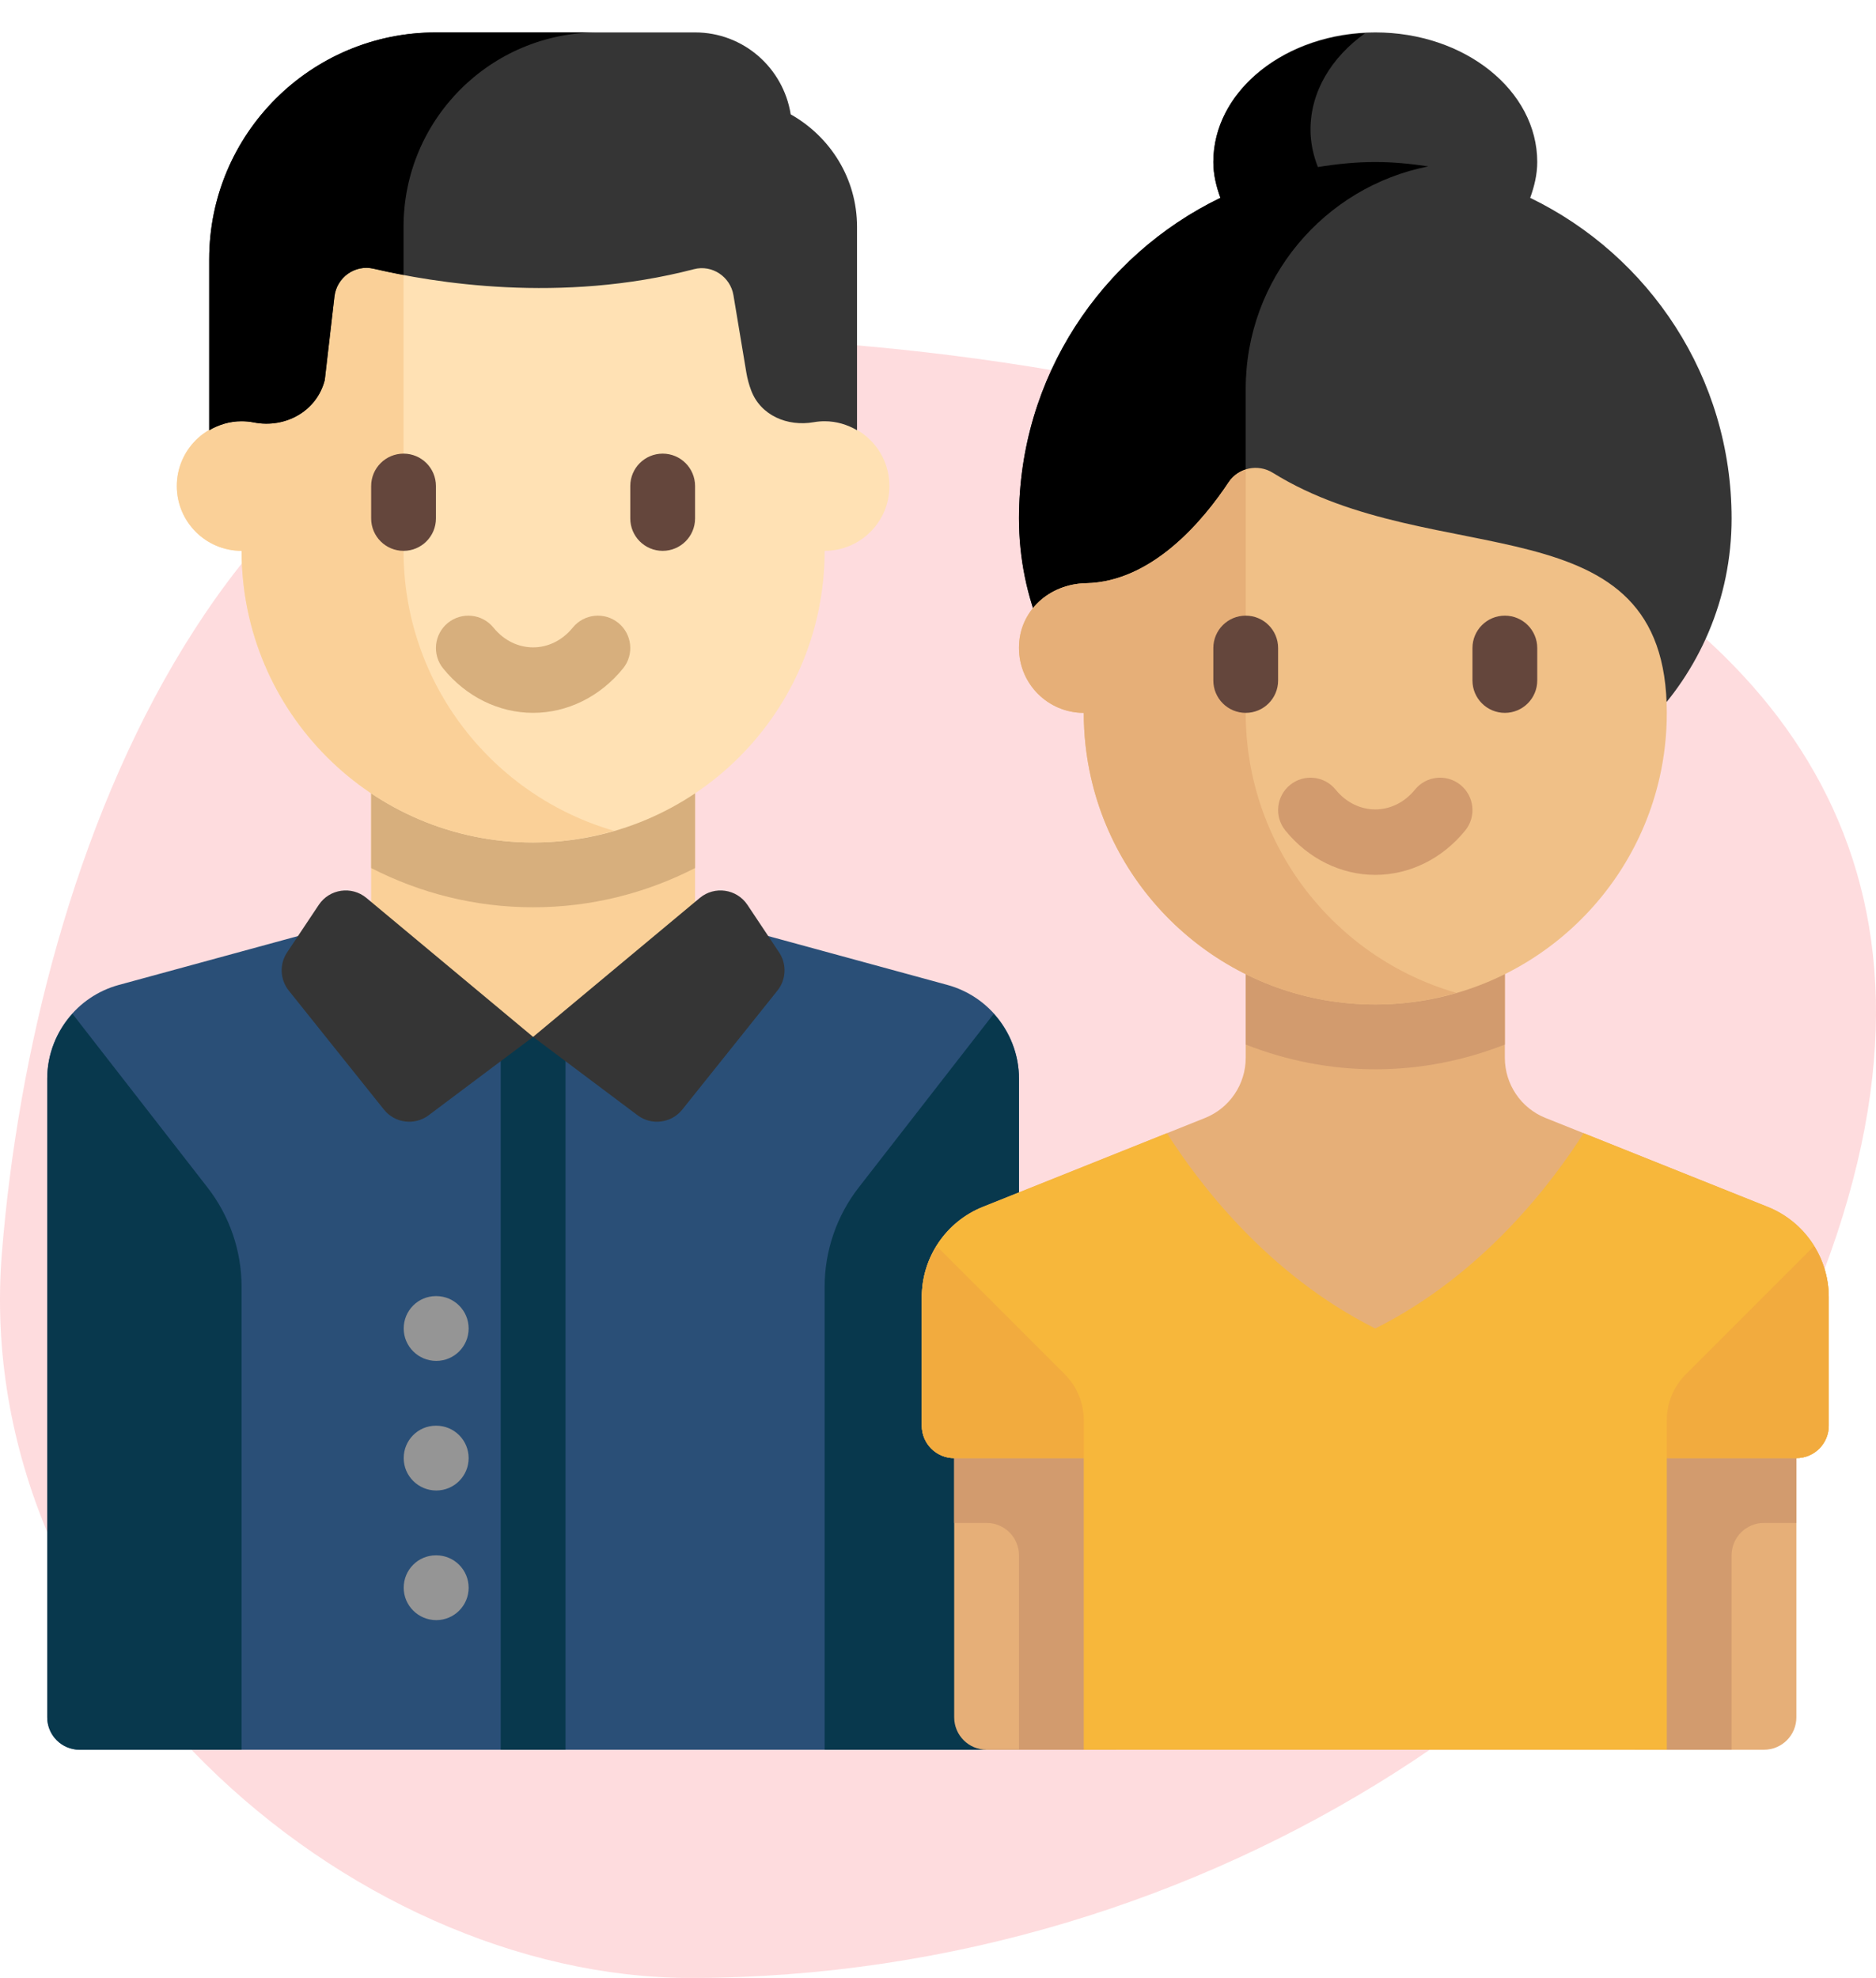 <svg width="278" height="293" viewBox="0 0 278 293" fill="none" xmlns="http://www.w3.org/2000/svg">
<path d="M102.3 50C33.436 49.999 5.027 126.862 0.282 185.583C-4.462 244.305 51.485 293 102.3 293C180.136 293 247.245 245.877 269.096 191.312C317.751 69.816 153.502 50.001 102.3 50Z" fill="#FE747D" fill-opacity="0.25"/>
<path d="M140.389 145.904L98.2 134.397H59.8L17.611 145.904C11.346 147.612 7 153.303 7 159.796V254.397C7 257.048 9.149 259.197 11.8 259.197H151V159.796C151 153.303 146.654 147.612 140.389 145.904Z" fill="#2A4F77"/>
<path d="M103 115.202H55V153.601H103V115.202Z" fill="#FAD098"/>
<path d="M55.001 128.588C62.209 132.286 70.357 134.401 79 134.401C87.643 134.401 95.791 132.286 103 128.588V115.201H55.001V128.588V128.588Z" fill="#D7AF7D"/>
<path d="M122.2 62.4V33.601H35.801V62.401C30.499 62.401 26.201 66.698 26.201 72.001C26.201 77.302 30.499 81.6 35.801 81.6C35.801 105.459 55.142 124.801 79.001 124.801C102.86 124.801 122.201 105.459 122.201 81.6C127.502 81.6 131.801 77.302 131.801 72.001C131.8 66.698 127.502 62.4 122.2 62.4Z" fill="#FFE1B4"/>
<path d="M59.8 81.6V33.601H35.801V62.401C30.499 62.401 26.201 66.698 26.201 72.001C26.201 77.302 30.499 81.6 35.801 81.6C35.801 105.459 55.142 124.801 79.001 124.801C83.17 124.801 87.187 124.178 91.001 123.076C72.987 117.871 59.8 101.29 59.8 81.6Z" fill="#FAD098"/>
<path d="M78.999 105.599C73.917 105.599 69.061 103.201 65.672 99.022C63.999 96.962 64.318 93.94 66.376 92.27C68.443 90.603 71.462 90.922 73.126 92.975C76.294 96.875 81.704 96.875 84.873 92.975C86.541 90.922 89.56 90.603 91.623 92.27C93.681 93.941 93.999 96.962 92.326 99.022C88.936 103.201 84.08 105.599 78.999 105.599Z" fill="#D7AF7D"/>
<path d="M59.8 81.6C57.148 81.6 55.001 79.451 55.001 76.8V72C55.001 69.349 57.148 67.2 59.8 67.2C62.453 67.2 64.6 69.349 64.6 72V76.8C64.6 79.45 62.453 81.6 59.8 81.6Z" fill="#64463C"/>
<path d="M98.2 81.6C95.547 81.6 93.4 79.451 93.4 76.8V72C93.4 69.349 95.547 67.2 98.2 67.2C100.853 67.2 103 69.349 103 72V76.8C103 79.45 100.853 81.6 98.2 81.6Z" fill="#64463C"/>
<path d="M111.312 57.833C112.713 61.545 116.681 63.227 120.59 62.542C121.113 62.45 121.651 62.402 122.201 62.402C123.958 62.402 125.584 62.909 127.001 63.733V33.602C127.001 26.42 123.012 20.234 117.173 16.941C116.082 10.069 110.179 4.802 103.001 4.802H64.601C46.044 4.802 31.001 19.845 31.001 38.402V63.733C32.418 62.909 34.043 62.402 35.801 62.402C36.418 62.402 37.02 62.462 37.601 62.577C42.276 63.497 46.957 60.913 48.127 56.295L49.559 43.936C49.888 41.1 52.593 39.151 55.372 39.805C64.195 41.884 83.122 45.014 102.83 39.876C105.524 39.173 108.231 40.99 108.689 43.736L110.595 55.17C110.749 56.094 110.992 56.985 111.312 57.833Z" fill="#353535"/>
<path d="M7 159.798V254.4C7 257.051 9.149 259.2 11.8 259.2H35.8V190.635C35.8 185.298 34.021 180.113 30.744 175.9L10.743 150.184C8.416 152.764 7 156.139 7 159.798Z" fill="#08384D"/>
<path d="M151 159.798V259.2H122.2V190.635C122.2 185.298 123.979 180.113 127.256 175.9L147.257 150.184C149.584 152.764 151 156.139 151 159.798Z" fill="#08384D"/>
<path d="M64.6 4.802C46.043 4.802 31 19.845 31 38.402V63.733C32.417 62.909 34.042 62.402 35.8 62.402C36.417 62.402 37.019 62.462 37.6 62.577C42.275 63.497 46.956 60.913 48.127 56.295L49.559 43.935C49.887 41.099 52.593 39.15 55.372 39.805C56.634 40.102 58.151 40.418 59.8 40.73V33.602C59.8 17.696 72.694 4.802 88.6 4.802C88.6 4.802 64.6 4.802 64.6 4.802Z" fill="black"/>
<path d="M64.647 201.598C61.994 201.598 59.824 199.449 59.824 196.798C59.824 194.147 61.947 191.998 64.6 191.998H64.647C67.3 191.998 69.447 194.147 69.447 196.798C69.447 199.449 67.3 201.598 64.647 201.598Z" fill="#959595"/>
<path d="M64.647 239.999C61.994 239.999 59.824 237.85 59.824 235.199C59.824 232.549 61.947 230.399 64.6 230.399H64.647C67.3 230.399 69.447 232.549 69.447 235.199C69.447 237.85 67.3 239.999 64.647 239.999Z" fill="#959595"/>
<path d="M64.647 220.797C61.994 220.797 59.824 218.648 59.824 215.997C59.824 213.346 61.947 211.197 64.6 211.197H64.647C67.3 211.197 69.447 213.346 69.447 215.997C69.447 218.648 67.3 220.797 64.647 220.797Z" fill="#959595"/>
<path d="M83.801 153.601H74.201V259.2H83.801V153.601Z" fill="#08384D"/>
<path d="M226.755 29.308C227.368 27.612 227.8 25.856 227.8 24.002C227.8 13.398 217.055 4.802 203.8 4.802C190.546 4.802 179.8 13.398 179.8 24.002C179.8 25.856 180.233 27.612 180.846 29.308C163.2 37.854 151 55.88 151 76.801C151 100.66 170.341 120.001 194.2 120.001H213.401C237.259 120.001 256.601 100.66 256.601 76.801C256.6 55.88 244.4 37.854 226.755 29.308Z" fill="#353535"/>
<path d="M184.6 57.6C184.6 41.284 196.234 27.694 211.657 24.649C209.086 24.264 206.477 24.001 203.8 24.001C200.898 24.001 198.071 24.297 195.295 24.748C194.607 22.993 194.2 21.141 194.2 19.201C194.2 13.502 197.364 8.439 202.293 4.923C189.754 5.557 179.8 13.81 179.8 24.002C179.8 25.856 180.235 27.611 180.849 29.306C163.201 37.852 151 55.878 151 76.801C151 100.66 170.341 120.001 194.2 120.001H203.8V91.201L184.6 72.001V57.6H184.6Z" fill="black"/>
<path d="M261.947 178.778L229.034 165.613C225.39 164.155 223 160.625 223 156.7V139.199H184.6V156.7C184.6 160.625 182.21 164.155 178.565 165.613L145.652 178.778C140.185 180.965 136.6 186.26 136.6 192.148V211.199C136.6 213.85 138.749 215.999 141.4 215.999V254.399C141.4 257.05 143.549 259.199 146.2 259.199H261.4C264.051 259.199 266.2 257.05 266.2 254.399V215.999C268.85 215.999 271 213.85 271 211.199V192.148C270.999 186.26 267.414 180.965 261.947 178.778Z" fill="#E6AF78"/>
<path d="M141.401 211.201V225.601H146.201C148.852 225.601 151.001 227.75 151.001 230.401V259.201H165.401V211.201H141.401Z" fill="#D29B6E"/>
<path d="M266.199 211.201V225.601H261.399C258.749 225.601 256.6 227.75 256.6 230.401V259.201H242.2V211.201H266.199Z" fill="#D29B6E"/>
<path d="M261.947 178.775L234.669 167.864C230.12 175.028 219.852 188.77 203.799 196.796C187.745 188.77 177.477 175.028 172.929 167.864L145.651 178.775C140.184 180.962 136.599 186.257 136.599 192.146V211.196C136.599 213.847 138.748 215.996 141.399 215.996H160.599V259.196H246.999V215.996H266.199C268.85 215.996 270.999 213.847 270.999 211.196V192.146C270.999 186.257 267.414 180.962 261.947 178.775Z" fill="#F7B73B"/>
<path d="M184.599 154.735C190.559 157.073 197.021 158.402 203.799 158.402C210.577 158.402 217.039 157.073 222.999 154.735V139.202H184.599V154.735H184.599Z" fill="#D29B6E"/>
<path d="M247 105.6C247 73.821 212.648 84.981 188.619 70.038C186.431 68.677 183.518 69.265 182.094 71.413C178.387 77.007 170.799 86.21 160.907 86.397C155.496 86.499 151 90.512 151 95.924V96C151 101.302 155.298 105.6 160.6 105.6C160.6 108.9 160.97 112.113 161.671 115.201C166.036 134.439 183.241 148.8 203.8 148.8C224.359 148.8 241.563 134.439 245.929 115.201C246.63 112.114 247 108.9 247 105.6Z" fill="#F0C087"/>
<path d="M184.6 105.601V69.606C183.614 69.922 182.705 70.491 182.094 71.413C178.386 77.007 170.798 86.21 160.907 86.398C155.496 86.5 151 90.513 151 95.924V96.001C151 101.302 155.298 105.601 160.599 105.601C160.599 108.9 160.97 112.114 161.67 115.202C166.036 134.44 183.24 148.801 203.799 148.801C207.971 148.801 211.993 148.182 215.81 147.079C197.791 141.878 184.6 125.294 184.6 105.601Z" fill="#E6AF78"/>
<path d="M203.8 129.601C198.719 129.601 193.863 127.204 190.474 123.025C188.801 120.965 189.119 117.943 191.177 116.272C193.244 114.604 196.263 114.923 197.927 116.978C201.096 120.878 206.505 120.878 209.674 116.978C211.338 114.923 214.362 114.603 216.424 116.272C218.482 117.944 218.801 120.965 217.128 123.025C213.737 127.204 208.881 129.601 203.8 129.601Z" fill="#D29B6E"/>
<path d="M223 105.601C220.347 105.601 218.2 103.452 218.2 100.801V96.001C218.2 93.35 220.347 91.201 223 91.201C225.653 91.201 227.8 93.35 227.8 96.001V100.801C227.8 103.452 225.653 105.601 223 105.601Z" fill="#64463C"/>
<path d="M184.6 105.601C181.947 105.601 179.8 103.452 179.8 100.801V96.001C179.8 93.35 181.947 91.201 184.6 91.201C187.253 91.201 189.4 93.35 189.4 96.001V100.801C189.4 103.452 187.253 105.601 184.6 105.601Z" fill="#64463C"/>
<path d="M160.599 210.375C160.599 207.828 159.587 205.387 157.787 203.586L138.783 184.582C137.402 186.812 136.599 189.407 136.599 192.147V211.198C136.599 213.849 138.748 215.998 141.399 215.998H160.599V210.375Z" fill="#F2AB3E"/>
<path d="M246.999 210.375C246.999 207.828 248.011 205.387 249.811 203.586L268.815 184.582C270.196 186.812 270.999 189.407 270.999 192.147V211.198C270.999 213.849 268.85 215.998 266.199 215.998H246.999V210.375Z" fill="#F2AB3E"/>
<path d="M54.303 133.02L79 153.6L63.522 165.209C61.448 166.765 58.513 166.392 56.893 164.368L42.792 146.741C41.486 145.109 41.387 142.819 42.547 141.08L47.237 134.045C48.82 131.671 52.111 131.193 54.303 133.02Z" fill="#353535"/>
<path d="M103.696 133.02L78.999 153.6L94.477 165.209C96.551 166.765 99.486 166.392 101.106 164.368L115.207 146.741C116.512 145.109 116.612 142.819 115.452 141.08L110.762 134.045C109.18 131.671 105.888 131.193 103.696 133.02Z" fill="#353535"/>
</svg>
